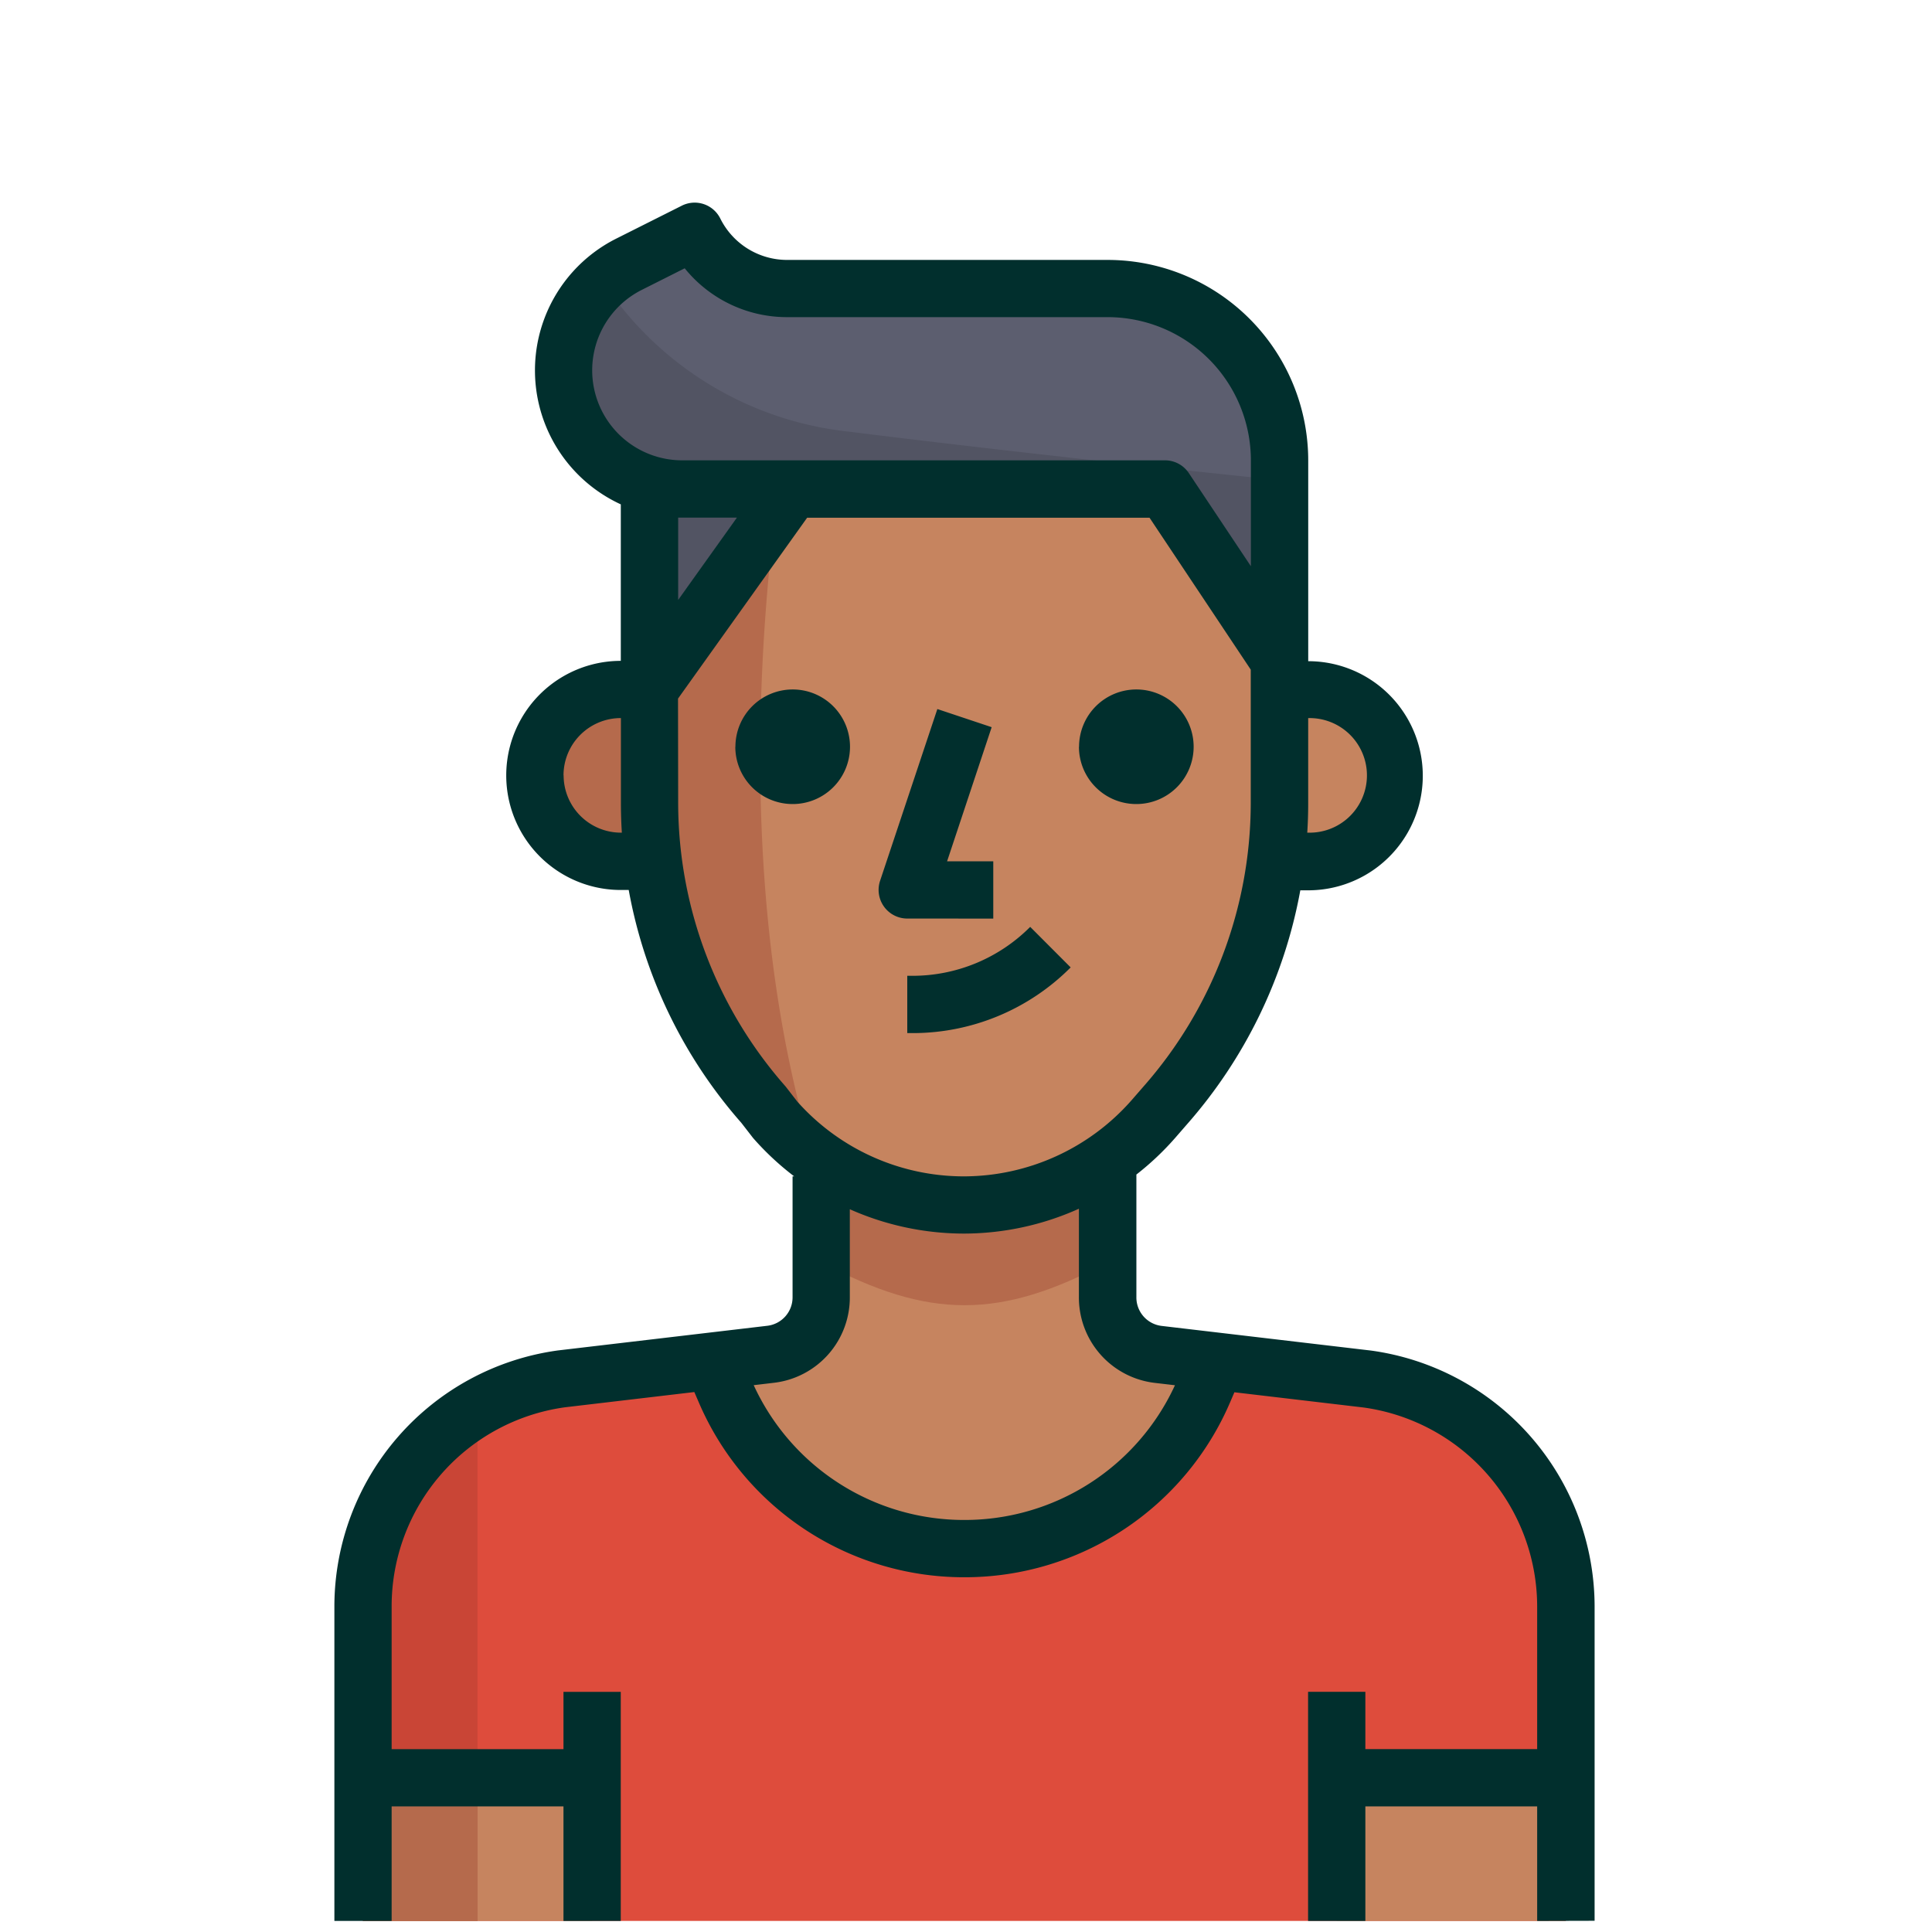 <svg id="h-6_1" xmlns="http://www.w3.org/2000/svg" width="52" height="52" viewBox="0 0 52 52">
  <g id="_019-man-7" data-name="019-man-7" transform="translate(9 5.455)">
    <path id="Tracé_3992" data-name="Tracé 3992" d="M188,292.394a7.007,7.007,0,0,0,6.444-4.247l.347-.771-1.58-.185a1.542,1.542,0,0,1-1.357-1.542V281.6h-7.708v4.023a1.542,1.542,0,0,1-1.357,1.542l-1.542.185.347.771A7.007,7.007,0,0,0,188,292.394Z" transform="translate(-171.045 -256.167)" fill="#c6845f"/>
    <path id="Tracé_3993" data-name="Tracé 3993" d="M103.827,345.655l-4.047-.478-.347.771a7.014,7.014,0,0,1-12.887,0l-.347-.771-4.047.478a6.166,6.166,0,0,0-5.349,6.112v8.479h32.373v-8.479A6.167,6.167,0,0,0,103.827,345.655Z" transform="translate(-76.032 -313.999)" fill="#de4c3c"/>
    <path id="Tracé_3994" data-name="Tracé 3994" d="M76.8,364.42V372.9h3.083V359.086A6.164,6.164,0,0,0,76.8,364.42Z" transform="translate(-76.031 -326.651)" fill="#c94536"/>
    <rect id="Rectangle_302" data-name="Rectangle 302" width="6.166" height="3.854" transform="translate(0.771 42.393)" fill="#c6845f"/>
    <g id="Groupe_1725" data-name="Groupe 1725" transform="translate(0.771 25.436)">
      <rect id="Rectangle_303" data-name="Rectangle 303" width="3.083" height="3.854" transform="translate(0 16.957)" fill="#b56a4c"/>
      <path id="Tracé_3995" data-name="Tracé 3995" d="M221.044,284.687V281.6h-7.708v3.083C216.226,286.229,218.153,286.229,221.044,284.687Z" transform="translate(-201.003 -281.604)" fill="#b56a4c"/>
    </g>
    <g id="Groupe_1726" data-name="Groupe 1726" transform="translate(8.479 7.708)">
      <rect id="Rectangle_304" data-name="Rectangle 304" width="6.166" height="3.854" transform="translate(18.499 34.685)" fill="#c6845f"/>
      <path id="Tracé_3996" data-name="Tracé 3996" d="M179.092,93.816a12.331,12.331,0,0,1-3.083,8.116l-.316.362a6.79,6.79,0,0,1-5.079,2.312h0a6.79,6.79,0,0,1-5.11-2.312l-.285-.37a12.334,12.334,0,0,1-3.083-8.109V85.337h16.957Z" transform="translate(-162.135 -85.337)" fill="#c6845f"/>
    </g>
    <path id="Tracé_3997" data-name="Tracé 3997" d="M165.611,85.337h-3.476v8.479a12.331,12.331,0,0,0,3.083,8.116l.316.362a6.469,6.469,0,0,0,.987.917C164.5,96.467,165.11,89.014,165.611,85.337Z" transform="translate(-153.656 -77.629)" fill="#b56a4c"/>
    <path id="Tracé_3998" data-name="Tracé 3998" d="M342.877,145.07h-1.542v4.625h1.542a2.312,2.312,0,1,0,0-4.625Z" transform="translate(-316.67 -131.966)" fill="#c6845f"/>
    <path id="Tracé_3999" data-name="Tracé 3999" d="M128,147.382a2.312,2.312,0,0,0,2.312,2.312h1.542V145.07h-1.542A2.312,2.312,0,0,0,128,147.382Z" transform="translate(-122.606 -131.966)" fill="#b56a4c"/>
    <path id="Tracé_4000" data-name="Tracé 4000" d="M151.247,10.079h-8.617a2.789,2.789,0,0,1-2.5-1.542l-1.765.886a3.2,3.2,0,0,0,.547,5.927V20.87s2.035-2.9,3.854-5.4h10.02l3.083,4.625V14.7A4.624,4.624,0,0,0,151.247,10.079Z" transform="translate(-130.435 -7.766)" fill="#5c5e6f"/>
    <path id="Tracé_4001" data-name="Tracé 4001" d="M144.26,27.749a9.079,9.079,0,0,1-6.636-4.023,3.184,3.184,0,0,0,1.241,5.442v5.519s2.035-2.9,3.854-5.4h10.02l3.083,4.625V29.052C153.07,28.767,148.329,28.258,144.26,27.749Z" transform="translate(-130.386 -21.583)" fill="#525463"/>
    <path id="Union_20" data-name="Union 20" d="M1349.373,1212.792v-3.083h-4.624v3.083h-1.542v-6.166h1.542v1.542h4.624v-3.855a5.414,5.414,0,0,0-4.681-5.341l-3.468-.409-.114.266a7.771,7.771,0,0,1-7.149,4.713h-.009a7.765,7.765,0,0,1-7.147-4.714l-.117-.271-3.478.41a5.408,5.408,0,0,0-4.669,5.347v3.854h4.625v-1.542h1.542v6.166h-1.542v-3.083h-4.625v3.083H1317v-8.478a6.962,6.962,0,0,1,6.018-6.877l5.638-.664a.77.77,0,0,0,.676-.77v-3.251h.044a7.545,7.545,0,0,1-1.107-1.033l-.317-.409a12.993,12.993,0,0,1-3.03-6.266h-.213a3.083,3.083,0,0,1,0-6.167v-4.212a3.969,3.969,0,0,1-.12-7.154l1.762-.885a.77.77,0,0,1,1.035.344,2.009,2.009,0,0,0,1.806,1.116h8.619a5.4,5.4,0,0,1,5.4,5.4v5.4a3.083,3.083,0,1,1,0,6.167h-.213a13.086,13.086,0,0,1-3.063,6.313l-.313.36a7.575,7.575,0,0,1-1.036.977V1196a.771.771,0,0,0,.679.777l5.624.662a6.963,6.963,0,0,1,6.03,6.87v8.479ZM1333.953,1202h.007a6.229,6.229,0,0,0,5.664-3.626l-.547-.064a2.312,2.312,0,0,1-2.038-2.313v-2.374a7.565,7.565,0,0,1-3.08.669h-.006a7.566,7.566,0,0,1-3.08-.655V1196a2.311,2.311,0,0,1-2.035,2.307l-.552.065A6.227,6.227,0,0,0,1333.953,1202Zm-7.7-19.269a11.552,11.552,0,0,0,2.89,7.6l.318.41a6,6,0,0,0,4.495,2.011h0a6.022,6.022,0,0,0,4.5-2.049l.315-.362a11.559,11.559,0,0,0,2.893-7.611v-3.617l-2.724-4.088h-9.216l-3.475,4.868Zm16.957.77a1.542,1.542,0,1,0,0-3.083v2.312q0,.387-.025.771Zm-20.04-1.542a1.543,1.543,0,0,0,1.542,1.542h.025q-.024-.382-.025-.768v-2.316A1.543,1.543,0,0,0,1323.167,1181.961Zm3.083-4.722,1.581-2.215h-1.466l-.115,0Zm-.973-8.348a2.423,2.423,0,0,0,1.088,4.591h12.988a.77.77,0,0,1,.641.343l1.671,2.507v-2.85a3.858,3.858,0,0,0-3.854-3.854h-8.62a3.539,3.539,0,0,1-2.765-1.315Zm7.139,20.007v-1.542h.13a4.473,4.473,0,0,0,3.179-1.317l1.089,1.091a6,6,0,0,1-4.268,1.768Zm0-3.083a.772.772,0,0,1-.732-1.015l1.542-4.624,1.462.488-1.2,3.61h1.243v1.542Zm4.624-4.624a1.542,1.542,0,1,1,1.542,1.542A1.542,1.542,0,0,1,1337.04,1181.191Zm-9.249,0a1.542,1.542,0,1,1,1.542,1.542A1.542,1.542,0,0,1,1327.791,1181.191Z" transform="translate(-1317 -1166.545)" fill="#012f2d"/>
  </g>
  <rect id="Rectangle_418" data-name="Rectangle 418" width="52" height="52" fill="none"/>
</svg>
